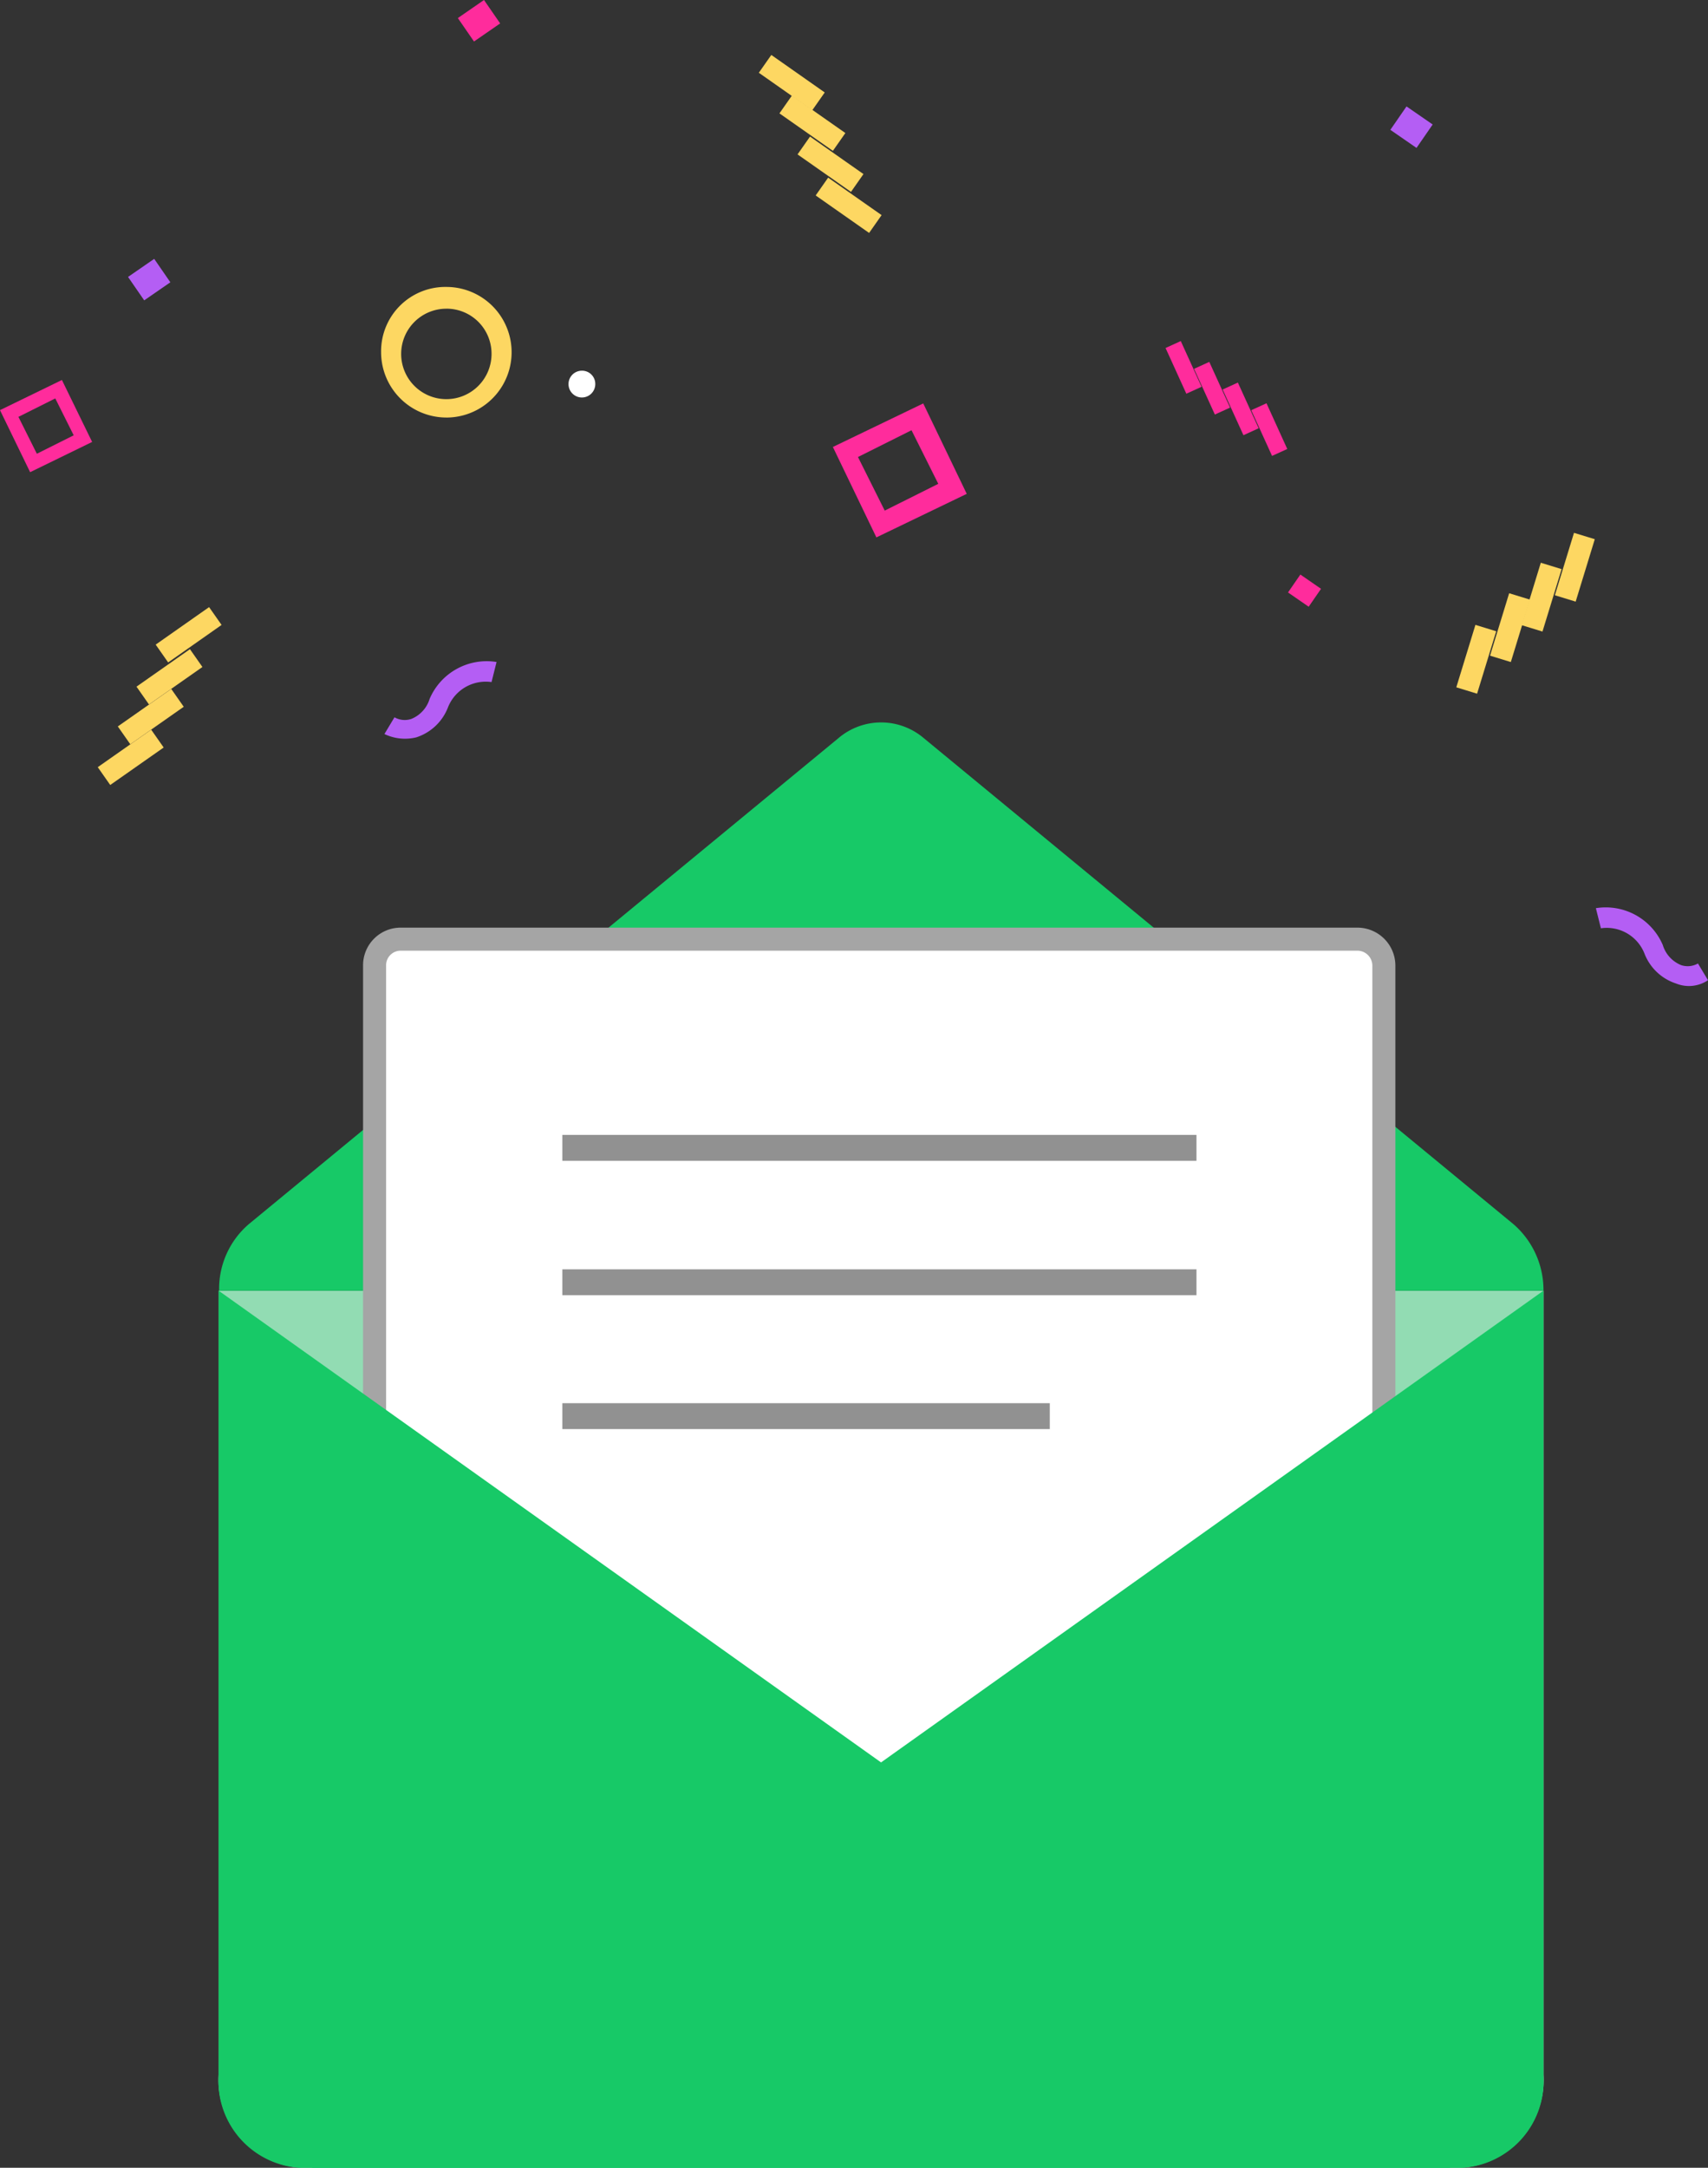 <svg xmlns="http://www.w3.org/2000/svg" width="74.156" height="94.049" viewBox="0 0 74.156 94.049">
  <rect x="0" y="0" width="74.156" height="94.049" fill="#333333" stroke="none"/>
  <g id="Mail_icon" data-name="Mail icon" transform="translate(-7.18 43.466)">
    <g id="Group_409" data-name="Group 409" transform="translate(16.67 -12.123)">
      <path id="Path_1856" data-name="Path 1856" d="M11.3,118.8v34.006a3.834,3.834,0,0,0,3.594,4.048H65.232a3.834,3.834,0,0,0,3.594-4.048V118.8Z" transform="translate(-11.3 -94.147)" fill="#92dcb3"/>
      <path id="Path_1857" data-name="Path 1857" d="M67.6,32.771,42,11.686a2.859,2.859,0,0,0-3.716,0l-25.6,21.085A3.7,3.7,0,0,0,11.4,35.63v.023H68.9V35.63A3.78,3.78,0,0,0,67.6,32.771Z" transform="translate(-11.377 -11)" fill="#17c967"/>
      <path id="Path_1858" data-name="Path 1858" d="M90.075,33.1H48.545A1.132,1.132,0,0,0,47.4,34.225V68.836a1.132,1.132,0,0,0,1.145,1.125H90.075a1.132,1.132,0,0,0,1.145-1.125V34.245A1.15,1.15,0,0,0,90.075,33.1Z" transform="translate(-40.627 -23.697)" fill="#fff" stroke="#a5a5a5" stroke-width="1"/>
      <g id="Group_408" data-name="Group 408" transform="translate(14.976 17.945)">
        <rect id="Rectangle_353" data-name="Rectangle 353" width="27.431" height="1.023" fill="#919191" stroke="#919191" stroke-width="0.1"/>
        <rect id="Rectangle_354" data-name="Rectangle 354" width="21.063" height="1.023" transform="translate(0 11.64)" fill="#919191" stroke="#919191" stroke-width="0.1"/>
        <rect id="Rectangle_356" data-name="Rectangle 356" width="27.431" height="1.023" transform="translate(0 5.832)" fill="#919191" stroke="#919191" stroke-width="0.1"/>
      </g>
      <path id="Path_1859" data-name="Path 1859" d="M29,156.854H78.975a3.767,3.767,0,0,0,3.5-3.979V118.8Z" transform="translate(-24.952 -94.147)" fill="#17c967"/>
      <path id="Path_1860" data-name="Path 1860" d="M11.3,118.8v34.075a3.767,3.767,0,0,0,3.5,3.979H64.778Z" transform="translate(-11.3 -94.147)" fill="#17c967"/>
    </g>
    <g id="asset" transform="translate(7.18 -43.466)">
      <path id="Path_933" data-name="Path 933" d="M131.762,39.481a.581.581,0,1,1-.581-.581A.573.573,0,0,1,131.762,39.481Z" transform="translate(-105.917 -22.817)" fill="#fff"/>
      <g id="Group_190" data-name="Group 190" transform="translate(4.244 26.34)">
        <rect id="Rectangle_224" data-name="Rectangle 224" width="0.944" height="2.833" transform="matrix(-0.574, -0.819, 0.819, -0.574, 0.542, 7.717)" fill="#fdd762"/>
        <rect id="Rectangle_225" data-name="Rectangle 225" width="0.944" height="2.833" transform="matrix(-0.574, -0.819, 0.819, -0.574, 1.413, 5.95)" fill="#fdd762"/>
        <rect id="Rectangle_226" data-name="Rectangle 226" width="0.944" height="2.833" transform="matrix(-0.574, -0.819, 0.819, -0.574, 2.224, 4.224)" fill="#fdd762"/>
        <rect id="Rectangle_227" data-name="Rectangle 227" width="0.944" height="2.833" transform="translate(3.057 2.4) rotate(-125.052)" fill="#fdd762"/>
      </g>
      <g id="Group_191" data-name="Group 191" transform="translate(50.604 14.797)">
        <rect id="Rectangle_228" data-name="Rectangle 228" width="0.726" height="2.179" transform="matrix(-0.91, 0.414, -0.414, -0.91, 5.285, 4.682)" fill="#ff2c9c"/>
        <rect id="Rectangle_229" data-name="Rectangle 229" width="0.726" height="2.179" transform="matrix(-0.91, 0.414, -0.414, -0.91, 4.043, 3.784)" fill="#ff2c9c"/>
        <rect id="Rectangle_230" data-name="Rectangle 230" width="0.726" height="2.179" transform="matrix(-0.91, 0.414, -0.414, -0.91, 2.802, 2.887)" fill="#ff2c9c"/>
        <rect id="Rectangle_231" data-name="Rectangle 231" width="0.726" height="2.179" transform="translate(1.564 1.984) rotate(155.537)" fill="#ff2c9c"/>
      </g>
      <rect id="Rectangle_232" data-name="Rectangle 232" width="1.235" height="1.38" transform="matrix(0.568, 0.823, -0.823, 0.568, 21.014, 0)" fill="#ff2c9c"/>
      <rect id="Rectangle_233" data-name="Rectangle 233" width="1.235" height="1.38" transform="matrix(0.568, 0.823, -0.823, 0.568, 6.695, 11.231)" fill="#b45ef4"/>
      <g id="Group_192" data-name="Group 192" transform="translate(16.691 28.678)">
        <path id="Path_934" data-name="Path 934" d="M119.6,54.208l.436-.726a.9.9,0,0,0,.726.073,1.368,1.368,0,0,0,.8-.872,2.693,2.693,0,0,1,2.906-1.6l-.218.872.073-.436-.073.436a1.762,1.762,0,0,0-1.889,1.09,2.2,2.2,0,0,1-1.38,1.308A2.06,2.06,0,0,1,119.6,54.208Z" transform="translate(-119.6 -51.04)" fill="#b45ef4"/>
      </g>
      <path id="Path_935" data-name="Path 935" d="M122.233,34.367a2.837,2.837,0,0,1-2.833-2.833,2.791,2.791,0,0,1,2.833-2.833,2.833,2.833,0,0,1,0,5.667Zm0-4.722a1.962,1.962,0,1,0,1.962,1.962A1.953,1.953,0,0,0,122.233,29.644Z" transform="translate(-102.854 -16.252)" fill="#fdd762"/>
      <g id="Group_193" data-name="Group 193" transform="translate(32.946 2.384)">
        <rect id="Rectangle_234" data-name="Rectangle 234" width="0.944" height="2.833" transform="matrix(0.574, -0.819, 0.819, 0.574, 2.468, 6.096)" fill="#fdd762"/>
        <rect id="Rectangle_235" data-name="Rectangle 235" width="0.944" height="2.833" transform="matrix(0.574, -0.819, 0.819, 0.574, 1.681, 4.315)" fill="#fdd762"/>
        <rect id="Rectangle_236" data-name="Rectangle 236" width="0.944" height="2.833" transform="matrix(0.574, -0.819, 0.819, 0.574, 0.895, 2.535)" fill="#fdd762"/>
        <rect id="Rectangle_237" data-name="Rectangle 237" width="0.944" height="2.833" transform="translate(0 0.773) rotate(-54.948)" fill="#fdd762"/>
      </g>
      <g id="Group_194" data-name="Group 194" transform="translate(63.228 23.117)">
        <rect id="Rectangle_238" data-name="Rectangle 238" width="0.944" height="2.833" transform="translate(0.83 3.994) rotate(17.038)" fill="#fdd762"/>
        <rect id="Rectangle_239" data-name="Rectangle 239" width="0.944" height="2.833" transform="translate(2.295 2.621) rotate(17.038)" fill="#fdd762"/>
        <rect id="Rectangle_240" data-name="Rectangle 240" width="0.944" height="2.833" transform="translate(3.669 1.298) rotate(17.038)" fill="#fdd762"/>
        <rect id="Rectangle_241" data-name="Rectangle 241" width="0.944" height="2.833" transform="translate(5.11 0) rotate(17.038)" fill="#fdd762"/>
      </g>
      <rect id="Rectangle_242" data-name="Rectangle 242" width="0.944" height="1.09" transform="matrix(-0.568, 0.823, -0.823, -0.568, 57.355, 25.546)" fill="#ff2c9c"/>
      <rect id="Rectangle_243" data-name="Rectangle 243" width="1.235" height="1.38" transform="matrix(-0.568, 0.823, -0.823, -0.568, 62.202, 5.401)" fill="#b45ef4"/>
      <g id="Group_195" data-name="Group 195" transform="translate(69.289 39.359)">
        <path id="Path_936" data-name="Path 936" d="M196.867,74.108l-.436-.726a.9.9,0,0,1-.726.073,1.369,1.369,0,0,1-.8-.872,2.693,2.693,0,0,0-2.906-1.6l.218.872-.073-.436.073.436a1.762,1.762,0,0,1,1.889,1.09,2.2,2.2,0,0,0,1.38,1.308A1.485,1.485,0,0,0,196.867,74.108Z" transform="translate(-192 -70.94)" fill="#b45ef4"/>
      </g>
      <path id="Path_938" data-name="Path 938" d="M148.289,50.612,146.4,46.689l3.923-1.889,1.889,3.923Zm-.8-3.487,1.162,2.325,2.325-1.162-1.162-2.325Z" transform="translate(-110.239 -27.297)" fill="#ff2c9c"/>
      <path id="Path_939" data-name="Path 939" d="M90.508,39,89.2,36.308,91.888,35,93.2,37.688ZM90,36.6l.8,1.6,1.6-.8-.8-1.6Z" transform="translate(-89.2 -18.514)" fill="#ff2c9c"/>
    </g>
  </g>
</svg>
